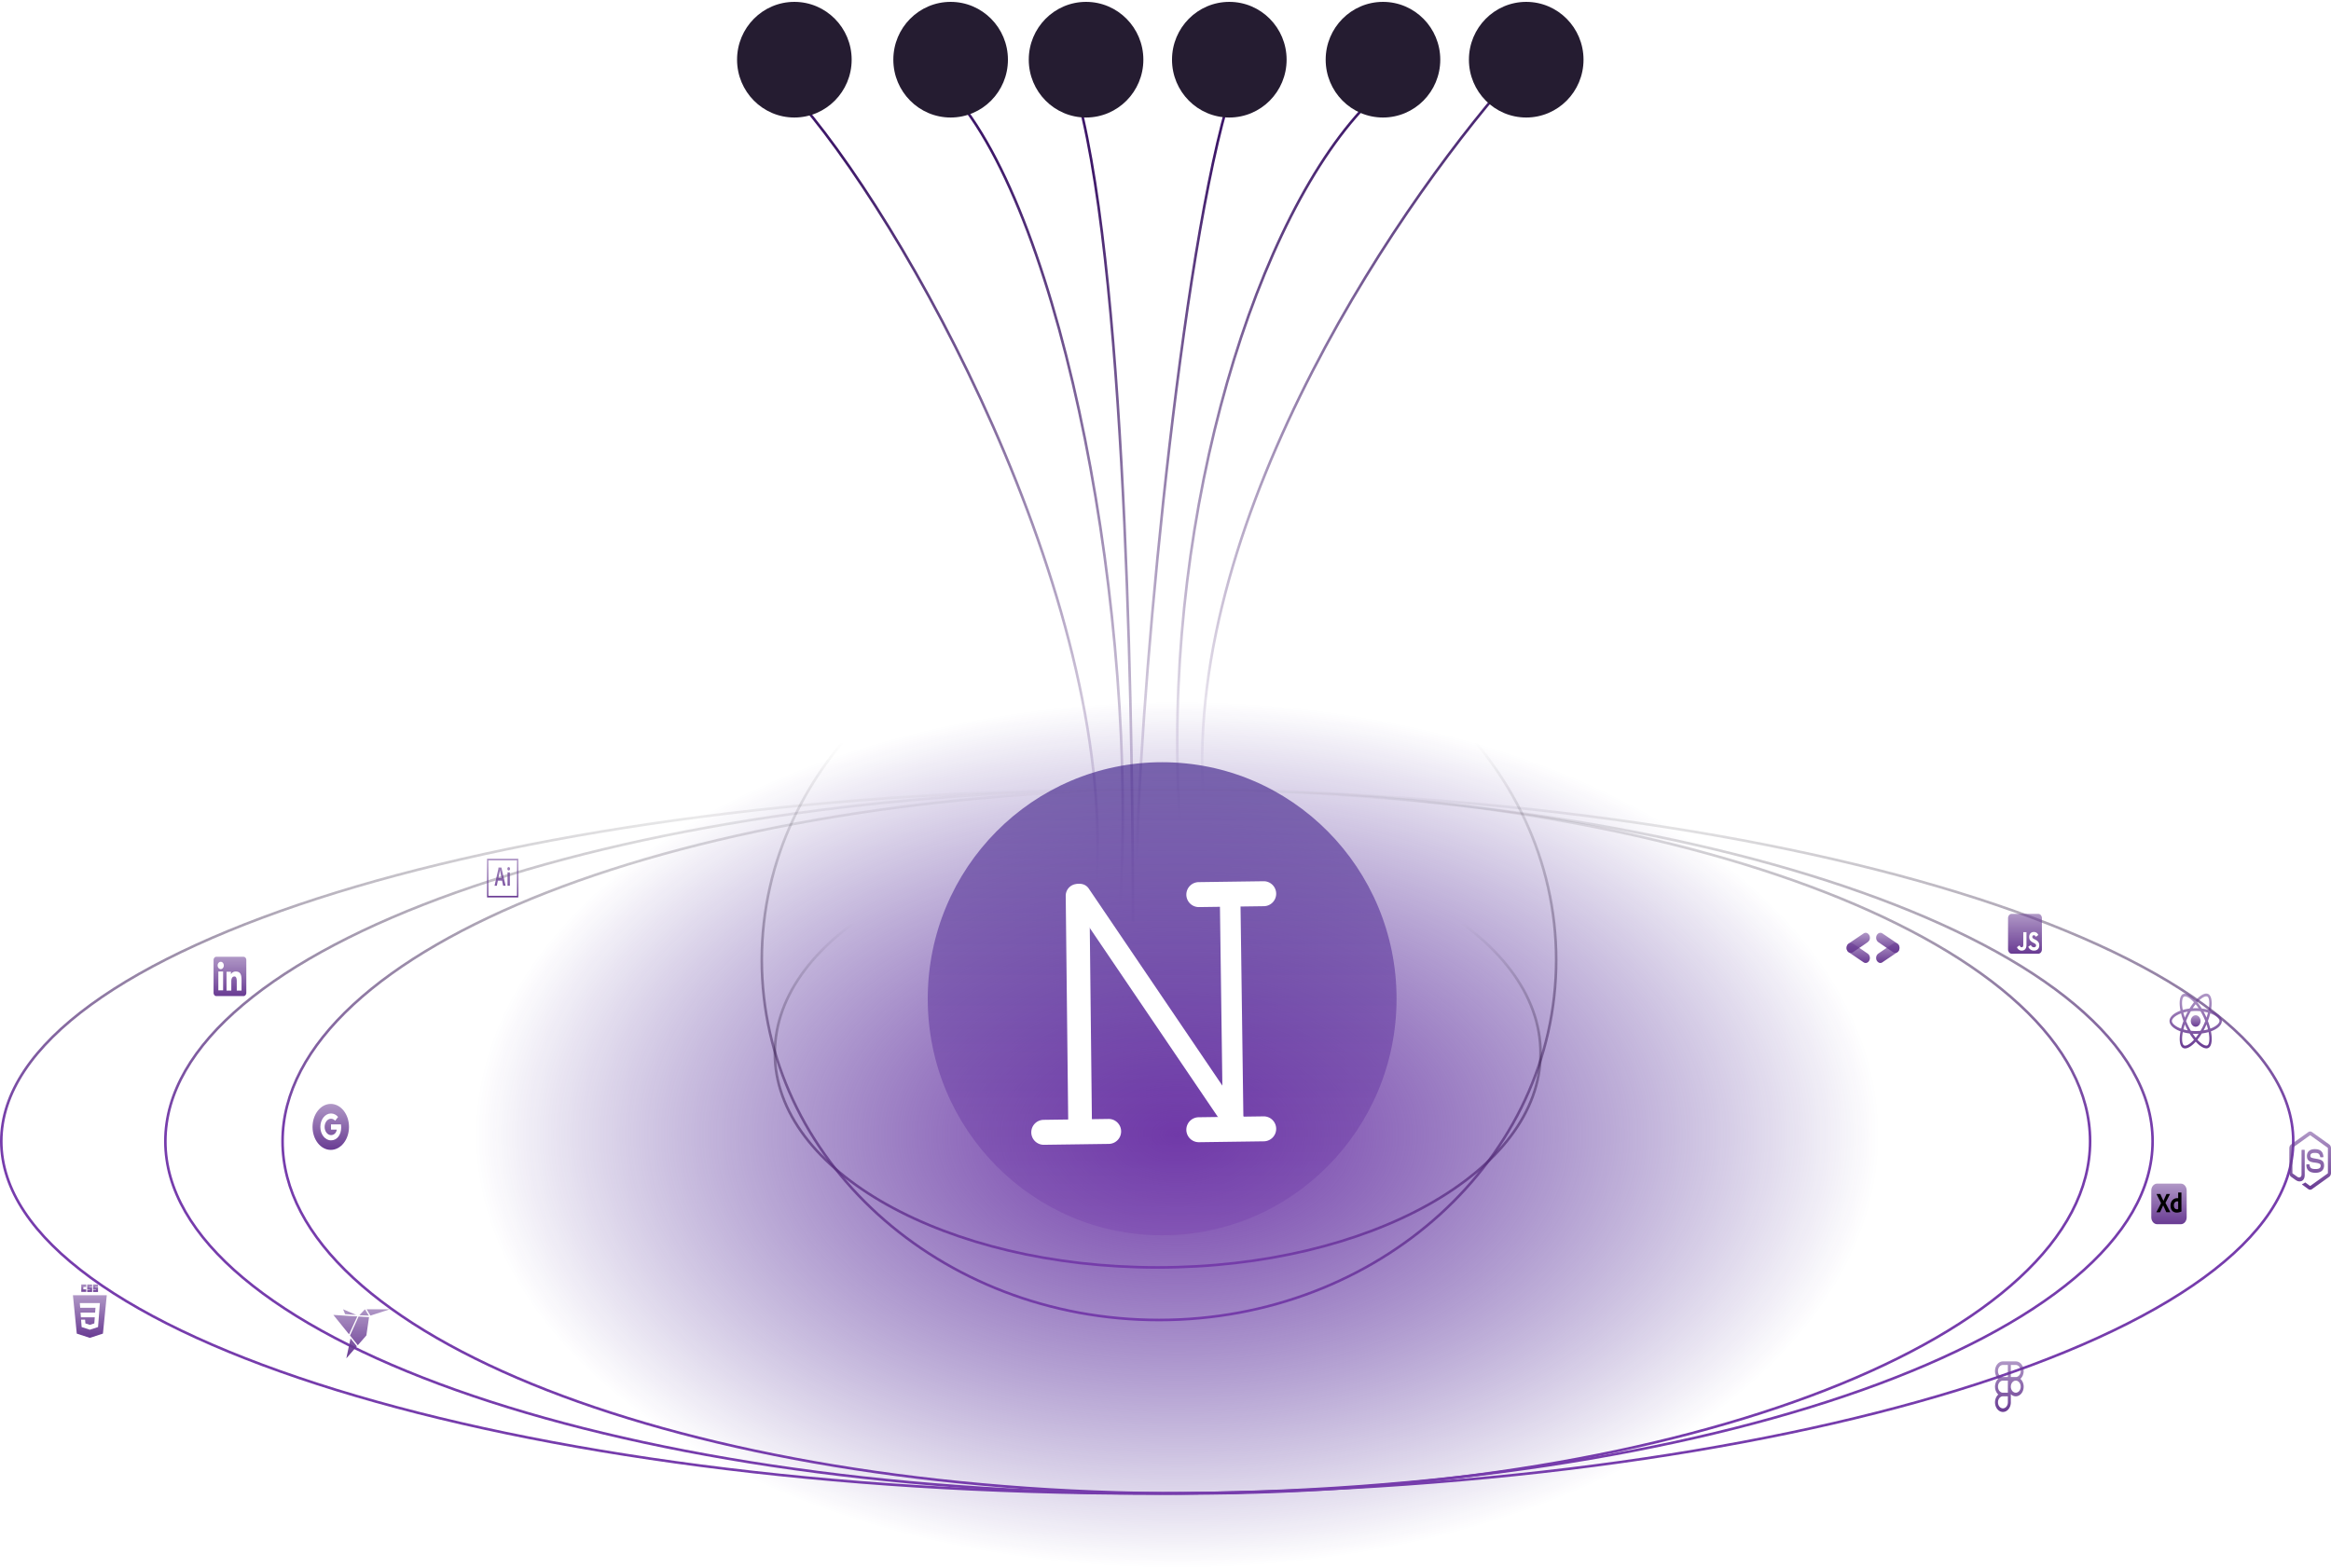 <svg width="902" height="607" fill="none" xmlns="http://www.w3.org/2000/svg"><path d="M588.568 25.646c-44.009 48.32-130.211 172.423-122.955 282.285" stroke="url(#paint0_linear_0_225)"/><path d="M526.587 42.94c-44.009 48.319-77.3 164.793-70.044 274.655" stroke="url(#paint1_linear_0_225)"/><path d="M474.684 41.414c-19.149 67.138-34.77 241.595-34.77 296.526" stroke="url(#paint2_linear_0_225)"/><path d="M305.874 35.31c44.008 48.32 125.675 195.819 118.419 305.681" stroke="url(#paint3_linear_0_225)"/><path d="M367.855 35.31c44.008 48.32 72.765 205.483 65.508 315.345" stroke="url(#paint4_linear_0_225)"/><path d="M417.238 38.362c19.404 73.579 21.164 258.195 21.164 318.397" stroke="url(#paint5_linear_0_225)"/><ellipse cx="455.535" cy="439.155" rx="273.12" ry="167.845" fill="url(#paint6_radial_0_225)"/><ellipse cx="307.385" cy="23.103" rx="22.172" ry="22.379" fill="#251C31"/><ellipse cx="420.261" cy="23.103" rx="22.172" ry="22.379" fill="#251C31"/><ellipse cx="475.692" cy="23.103" rx="22.172" ry="22.379" fill="#251C31"/><ellipse cx="535.153" cy="23.103" rx="22.172" ry="22.379" fill="#251C31"/><ellipse cx="590.583" cy="23.103" rx="22.172" ry="22.379" fill="#251C31"/><ellipse cx="367.855" cy="23.103" rx="22.172" ry="22.379" fill="#251C31"/><ellipse cx="449.704" cy="386.552" rx="90.704" ry="91.552" fill="url(#paint7_linear_0_225)"/><g filter="url(#filter0_d_0_225)" fill-rule="evenodd" clip-rule="evenodd" fill="#fff"><path d="M480.472 437.528a4.073 4.073 0 01-5.697-1.068l-60.266-88.908a4.16 4.16 0 011.077-5.747 4.073 4.073 0 015.697 1.068l60.267 88.909a4.16 4.16 0 01-1.078 5.746z"/><path d="M477.244 438.052a3.982 3.982 0 01-4.037-3.928l-1.21-89.561a3.983 3.983 0 117.967-.11l1.209 89.561a3.985 3.985 0 01-3.929 4.038z"/><path d="M489.062 440.726a4.83 4.83 0 10-.13-9.66l-25.102.346a4.83 4.83 0 00-4.765 4.896 4.829 4.829 0 004.895 4.763l25.102-.345zm0-91a4.83 4.83 0 10-.13-9.66l-25.102.346a4.83 4.83 0 00-4.765 4.896 4.829 4.829 0 004.895 4.763l25.102-.345zm-60 92a4.83 4.83 0 10-.13-9.66l-25.102.346a4.83 4.83 0 00-4.765 4.896 4.829 4.829 0 004.895 4.763l25.102-.345z"/><path d="M418.026 440.819a4.588 4.588 0 004.535-4.637l-1-90.537a4.586 4.586 0 00-4.636-4.534 4.587 4.587 0 00-4.535 4.637l1 90.537a4.585 4.585 0 004.636 4.534z"/></g><path d="M887.391 441.698c0 18.655-12.269 36.521-34.682 52.852-22.403 16.324-54.852 31.045-94.994 43.416-80.279 24.741-191.213 40.051-313.77 40.051-122.556 0-233.491-15.31-313.769-40.051-40.143-12.371-72.592-27.092-94.994-43.416C12.768 478.219.5 460.353.5 441.698c0-18.654 12.268-36.521 34.682-52.852 22.402-16.323 54.851-31.044 94.994-43.416 80.278-24.741 191.213-40.051 313.769-40.051 122.557 0 233.491 15.31 313.77 40.051 40.142 12.372 72.591 27.093 94.994 43.416 22.413 16.331 34.682 34.198 34.682 52.852z" stroke="url(#paint8_linear_0_225)"/><path d="M832.968 441.698c0 18.686-10.654 36.555-30.076 52.874-19.419 16.316-47.548 31.032-82.352 43.401-69.602 24.735-165.79 40.044-272.06 40.044-106.269 0-202.457-15.309-272.06-40.044-34.803-12.369-62.932-27.085-82.351-43.401-19.422-16.319-30.076-34.188-30.076-52.874 0-18.685 10.654-36.555 30.076-52.873 19.419-16.316 47.548-31.033 82.351-43.401 69.603-24.736 165.791-40.045 272.06-40.045 106.27 0 202.458 15.309 272.06 40.045 34.804 12.368 62.933 27.085 82.352 43.401 19.422 16.318 30.076 34.188 30.076 52.873z" stroke="url(#paint9_linear_0_225)"/><path d="M808.78 441.698c0 18.705-9.701 36.578-27.361 52.889-17.66 16.312-43.243 31.025-74.897 43.391-63.306 24.732-150.796 40.039-247.459 40.039-96.664 0-184.154-15.307-247.46-40.039-31.654-12.366-57.237-27.079-74.897-43.391-17.66-16.311-27.361-34.184-27.361-52.889 0-18.704 9.701-36.577 27.361-52.889 17.66-16.311 43.243-31.024 74.897-43.391 63.306-24.731 150.796-40.039 247.46-40.039 96.663 0 184.153 15.308 247.459 40.039 31.654 12.367 57.237 27.08 74.897 43.391 17.66 16.312 27.361 34.185 27.361 52.889z" stroke="url(#paint10_linear_0_225)"/><path d="M602.177 371.509c0 76.927-68.765 139.37-153.697 139.37-84.931 0-153.696-62.443-153.696-139.37 0-76.928 68.765-139.371 153.696-139.371 84.932 0 153.697 62.443 153.697 139.371z" stroke="url(#paint11_linear_0_225)"/><path d="M596.13 407.621c0 22.772-16.455 43.491-43.284 58.546-26.813 15.046-63.889 24.367-104.869 24.367-40.981 0-78.057-9.321-104.87-24.367-26.829-15.055-43.284-35.774-43.284-58.546 0-22.773 16.455-43.492 43.284-58.547 26.813-15.045 63.889-24.367 104.87-24.367 40.98 0 78.056 9.322 104.869 24.367 26.829 15.055 43.284 35.774 43.284 58.547z" stroke="url(#paint12_linear_0_225)"/><path d="M859.765 395.158c0-1.579-1.68-3.076-4.256-4.003.595-3.09.331-5.549-.833-6.337a1.603 1.603 0 00-.925-.271v1.083a.84.84 0 01.471.127c.561.379.805 1.821.615 3.677-.046.457-.12.938-.211 1.429a17.267 17.267 0 00-2.621-.53 23.085 23.085 0 00-1.717-2.429c1.346-1.472 2.609-2.278 3.468-2.278v-1.084c-1.136 0-2.621.953-4.124 2.604-1.502-1.641-2.989-2.584-4.124-2.584v1.082c.855 0 2.122.803 3.468 2.265a22.592 22.592 0 00-1.705 2.424c-.884.107-1.762.285-2.625.535a16.974 16.974 0 01-.215-1.409c-.194-1.857.045-3.299.603-3.682a.8.8 0 01.474-.128v-1.082c-.346 0-.66.087-.932.271-1.16.788-1.42 3.241-.822 6.322-2.567.933-4.239 2.424-4.239 3.998 0 1.579 1.68 3.076 4.256 4.003-.595 3.09-.331 5.549.834 6.336a1.6 1.6 0 00.928.272c1.135 0 2.621-.952 4.124-2.604 1.502 1.642 2.988 2.584 4.124 2.584a1.62 1.62 0 00.932-.272c1.16-.786 1.42-3.24.822-6.32 2.559-.928 4.23-2.425 4.23-3.999zm-5.374-3.241c-.161.65-.347 1.29-.557 1.919a27.796 27.796 0 00-1.135-2.303c.586.102 1.152.228 1.692.384zm-1.89 5.175a26.765 26.765 0 01-.995 1.856c-1.239.129-2.484.13-3.723.005a26.72 26.72 0 01-1.857-3.78 27.234 27.234 0 011.85-3.794 18.218 18.218 0 013.721-.006 27.178 27.178 0 011.858 3.78c-.262.66-.548 1.306-.854 1.939zm1.333-.632c.222.651.413 1.302.569 1.934-.54.156-1.11.287-1.7.388.41-.751.787-1.526 1.131-2.322zm-4.185 5.185a19.536 19.536 0 01-1.148-1.556c.371.02.751.035 1.135.035.388 0 .772-.01 1.148-.035a18.796 18.796 0 01-1.135 1.556zm-3.072-2.863a16.27 16.27 0 01-1.692-.383 24.54 24.54 0 01.557-1.919c.169.387.347.777.541 1.166.194.388.392.768.594 1.136zm3.051-10.11c.383.466.767.986 1.147 1.555-.371-.02-.751-.035-1.135-.035-.388 0-.772.01-1.147.035.371-.569.755-1.089 1.135-1.555zm-3.055 2.862c-.409.75-.787 1.523-1.13 2.317a23.254 23.254 0 01-.57-1.934c.54-.151 1.11-.282 1.7-.383zm-3.735 6.082c-1.462-.733-2.407-1.695-2.407-2.458 0-.763.945-1.73 2.407-2.458.354-.18.742-.341 1.143-.491.236.952.545 1.943.928 2.959a25.895 25.895 0 00-.915 2.944 11.261 11.261 0 01-1.156-.496zm2.221 6.943c-.562-.378-.805-1.822-.616-3.677.046-.457.12-.939.211-1.429a17.35 17.35 0 002.621.53c.526.854 1.1 1.665 1.717 2.429-1.346 1.472-2.609 2.279-3.468 2.279a.865.865 0 01-.465-.131v-.001zm9.791-3.702c.194 1.856-.046 3.299-.604 3.683a.807.807 0 01-.474.126c-.855 0-2.122-.802-3.468-2.265.615-.76 1.185-1.57 1.706-2.423a16.702 16.702 0 002.624-.534c.096.49.169.961.216 1.413zm1.588-3.241c-.354.18-.742.341-1.143.491a25.992 25.992 0 00-.928-2.959c.38-1.01.684-1.996.915-2.944.394.144.781.309 1.161.496 1.461.733 2.406 1.695 2.406 2.458-.004.763-.949 1.73-2.411 2.458z" fill="url(#paint13_linear_0_225)"/><path d="M849.636 397.378c.5 0 .98-.234 1.334-.65.354-.417.553-.982.553-1.571s-.199-1.153-.553-1.57c-.354-.416-.834-.65-1.334-.65-.5 0-.98.234-1.334.65a2.434 2.434 0 00-.553 1.57c0 .589.199 1.154.553 1.571.354.416.834.65 1.334.65z" fill="url(#paint14_linear_0_225)"/><path d="M788.728 353.698h-10.294c-.775 0-1.404.74-1.404 1.652v12.117c0 .913.629 1.653 1.404 1.653h10.294c.775 0 1.404-.74 1.404-1.653V355.35c0-.912-.629-1.652-1.404-1.652zm-4.568 12.028c0 1.5-.749 2.185-1.839 2.185-.986 0-1.556-.599-1.849-1.325l1.003-.712c.193.402.369.743.793.743.403 0 .661-.186.661-.912v-4.926h1.231v4.947zm2.913 2.185c-1.144 0-1.884-.64-2.243-1.48l1.003-.681c.263.506.608.881 1.213.881.509 0 .837-.3.837-.716 0-.496-.333-.671-.898-.964l-.307-.155c-.889-.444-1.477-1.005-1.477-2.186 0-1.088.705-1.914 1.802-1.914.783 0 1.345.32 1.748 1.16l-.959.723c-.21-.444-.438-.619-.792-.619-.36 0-.588.268-.588.619 0 .434.228.61.757.881l.307.155c1.047.527 1.635 1.067 1.635 2.279 0 1.301-.871 2.017-2.038 2.017z" fill="url(#paint15_linear_0_225)"/><path d="M893.934 460.465c-.242 0-.487-.081-.7-.233l-2.227-1.632c-.332-.233-.17-.313-.061-.358.443-.192.534-.233 1.006-.568.051-.036.116-.022.166.018l1.711 1.257a.177.177 0 00.206 0l6.666-4.768a.285.285 0 00.101-.224v-9.535a.284.284 0 00-.105-.228l-6.662-4.764a.177.177 0 00-.206 0l-6.658 4.768a.278.278 0 00-.105.228v9.531c0 .09.04.179.105.219l1.826 1.306c.992.613 1.598-.107 1.598-.836v-9.41c0-.134.087-.237.195-.237h.845c.105 0 .195.103.195.237v9.414c0 1.637-.722 2.577-1.974 2.577-.387 0-.69 0-1.534-.519l-1.747-1.248c-.433-.309-.7-.886-.7-1.507v-9.531c0-.617.267-1.199.7-1.508l6.659-4.767a1.218 1.218 0 011.4 0l6.666 4.772c.433.309.7.886.7 1.507v9.531c0 .617-.267 1.194-.7 1.507l-6.666 4.768a1.204 1.204 0 01-.7.233zm5.381-9.397c0-1.785-.975-2.259-3.021-2.594-2.071-.34-2.281-.514-2.281-1.114 0-.496.177-1.158 1.711-1.158 1.368 0 1.873.367 2.082 1.512.018.107.098.187.188.187h.866a.172.172 0 00.141-.076.285.285 0 00.05-.183c-.133-1.972-1.191-2.889-3.327-2.889-1.902 0-3.035.993-3.035 2.661 0 1.807 1.129 2.308 2.952 2.531 2.183.264 2.353.662 2.353 1.195 0 .921-.599 1.314-2.003 1.314-1.765 0-2.151-.55-2.281-1.636-.014-.117-.094-.202-.191-.202h-.863c-.108 0-.191.108-.191.237 0 1.391.61 3.051 3.53 3.051 2.107-.005 3.32-1.038 3.32-2.836z" fill="url(#paint16_linear_0_225)"/><path fill-rule="evenodd" clip-rule="evenodd" d="M775.05 526.896c-1.695 0-3.059 1.675-3.059 3.726 0 1.247.505 2.354 1.28 3.03-.4.353-.724.81-.946 1.337a4.33 4.33 0 00-.334 1.694c0 1.248.505 2.355 1.28 3.031-.4.352-.724.81-.946 1.336a4.334 4.334 0 00-.334 1.694c0 2.051 1.364 3.726 3.059 3.726s3.059-1.675 3.059-3.726v-3.149c.536.525 1.211.814 1.909.814 1.696 0 3.059-1.675 3.059-3.726a4.295 4.295 0 00-.334-1.694 3.683 3.683 0 00-.946-1.337c.4-.352.724-.81.946-1.336a4.317 4.317 0 00.334-1.694c0-2.051-1.363-3.726-3.059-3.726h-4.968zm-1.909 3.726c0-1.298.86-2.337 1.909-2.337h1.909v4.673h-1.909c-1.049 0-1.909-1.04-1.909-2.336zm6.877 2.336h-1.909v-4.674h1.909c1.05 0 1.91 1.04 1.91 2.338 0 1.296-.86 2.336-1.91 2.336zm-6.877 3.725c0-1.297.861-2.337 1.91-2.337h1.909v4.674h-1.91c-1.05 0-1.909-1.04-1.909-2.337zm4.968 0c0-1.297.861-2.337 1.91-2.337s1.909 1.039 1.909 2.337c0 1.297-.86 2.337-1.909 2.337s-1.909-1.039-1.909-2.337h-.001zm-4.968 6.061c0-1.296.861-2.335 1.91-2.335h1.909v2.335c0 1.298-.859 2.337-1.909 2.337-1.049 0-1.91-1.039-1.91-2.337z" fill="url(#paint17_linear_0_225)"/><path d="M843.883 458.091h-9.149c-1.256 0-2.274 1.199-2.274 2.677v10.366c0 1.478 1.018 2.677 2.274 2.677h9.149c1.256 0 2.274-1.199 2.274-2.677v-10.366c0-1.478-1.018-2.677-2.274-2.677z" fill="url(#paint18_linear_0_225)"/><path d="M839.661 462.226l-1.709 3.321 1.828 3.525a.128.128 0 01.009.082c-.003.011-.009.014-.018.015l-.01-.001h-.013c-.007 0-.014 0-.023.002h-1.344c-.071-.003-.122-.015-.154-.076l-.367-.838c-.11-.249-.223-.496-.339-.741l-.052-.108a69.691 69.691 0 01-.409-.876h-.009c-.123.29-.25.579-.381.865l-.391.86c-.128.285-.26.568-.395.849-.021.057-.057.069-.107.071h-1.28l-.006.001-.018.002c-.01 0-.016-.002-.017-.02a.125.125 0 01.013-.076l1.774-3.428-1.728-3.44c-.018-.028-.021-.052-.009-.07a.072.072 0 01.025-.021.052.052 0 01.03-.006h1.296a.167.167 0 01.082.016.19.19 0 01.056.06c.11.288.232.577.367.865.134.287.27.571.409.855.137.278.264.563.381.854h.01c.12-.291.244-.579.372-.865.125-.281.254-.565.385-.849.131-.281.258-.564.382-.849a.179.179 0 01.037-.071.117.117 0 01.073-.016h1.204a.047.047 0 01.033.003c.01.005.019.015.025.026a.074.074 0 01.007.039.083.083 0 01-.014.035l-.005.005zm2.7 7.084h-.063a2.495 2.495 0 01-1.227-.302 2.11 2.11 0 01-.859-.914c-.203-.397-.307-.891-.312-1.483l-.001-.048a3.234 3.234 0 01.313-1.417 2.53 2.53 0 01.878-1.018l.032-.02c.398-.259.879-.389 1.442-.389h.025l.028.001.031.002.036.002.059.005.066.006.049.005v-2.13c0-.051.019-.076.055-.076h1.158a.055.055 0 01.022.002.052.052 0 01.019.014c.006.007.01.014.012.023a.074.074 0 01.002.026v6.392c0 .107.004.223.011.347l.017.28.009.162a.136.136 0 01-.013.064.108.108 0 01-.042.045c-.299.146-.61.255-.928.324a4.27 4.27 0 01-.819.097zm.497-1.341v-2.952a.8.8 0 00-.151-.033 1.711 1.711 0 00-.189-.011 1.255 1.255 0 00-.643.173 1.342 1.342 0 00-.482.498c-.122.209-.184.481-.189.818v.036c-.004.236.028.471.097.692.055.179.143.342.257.476a.965.965 0 00.386.271c.153.058.312.087.473.086.086 0 .165-.003.239-.011a.8.8 0 00.174-.034l.028-.009z" fill="#000"/><path d="M729.284 367.383c1.077-.728 2.151-1.462 3.232-2.182 1.025-.685 2.232-.054 2.465 1.278.134.77-.158 1.602-.748 2.007a602.449 602.449 0 01-5.825 3.954c-.604.403-1.225.329-1.775-.165-.558-.502-.734-1.194-.603-1.999.149-.613.492-1.023.958-1.33.772-.507 1.531-1.04 2.296-1.563" fill="url(#paint19_linear_0_225)"/><path d="M730.074 366.854c-1.074-.733-2.151-1.461-3.221-2.203-1.017-.703-1.156-2.249-.293-3.152.5-.522 1.258-.64 1.851-.241a590.677 590.677 0 015.822 3.961c.598.413.854 1.084.766 1.891-.09.82-.511 1.346-1.169 1.615-.526.154-.999.01-1.458-.312-.759-.533-1.531-1.04-2.298-1.559" fill="url(#paint20_linear_0_225)"/><path d="M720.283 366.335c-.69.461-1.379.921-2.068 1.384-.403.27-.801.55-1.206.816-.816.536-1.785.222-2.248-.722-.441-.901-.188-2.069.598-2.609 1.921-1.32 3.847-2.63 5.78-3.926.593-.397 1.208-.347 1.756.128.579.501.768 1.207.639 2.034-.081.2-.129.435-.25.592a3.359 3.359 0 01-.668.683c-.768.558-1.554 1.083-2.333 1.62" fill="url(#paint21_linear_0_225)"/><path d="M719.492 366.852l2.052 1.416c.401.275.806.542 1.204.821.802.564 1.056 1.709.592 2.653-.442.9-1.428 1.226-2.218.695a612.199 612.199 0 01-5.779-3.93c-.588-.405-.859-1.057-.784-1.854.08-.84.504-1.386 1.178-1.667.187-.018.384-.086.56-.042.287.072.579.176.836.339.795.505 1.574 1.043 2.359 1.569" fill="url(#paint22_linear_0_225)"/><path fill-rule="evenodd" clip-rule="evenodd" d="M127.993 427.248c-3.896 0-7.054 3.984-7.054 8.897 0 4.914 3.158 8.898 7.054 8.898 3.896 0 7.055-3.984 7.055-8.898 0-4.913-3.159-8.897-7.055-8.897zm.083 14.101c-2.274 0-4.116-2.328-4.116-5.204 0-2.875 1.842-5.203 4.116-5.203 1.111 0 2.04.517 2.752 1.356l-1.16 1.467v-.003c-.432-.521-.98-.788-1.592-.788-1.358 0-2.462 1.451-2.462 3.168s1.104 3.172 2.462 3.172c1.232 0 2.07-.892 2.243-2.115h-2.243v-2.029h3.871c.052.348.079.711.079 1.093 0 2.973-1.574 5.086-3.95 5.086z" fill="url(#paint23_linear_0_225)"/><path d="M31.456 497.113h1.904v.954h-1.108v.954h1.108v.953h-1.904v-2.861zm2.284 0h1.905v.83h-1.108v.165h1.108v1.908H33.74v-.871h1.108v-.166H33.74v-1.866zm2.286 0h1.904v.83h-1.108v.165h1.108v1.908h-1.904v-.871h1.108v-.166h-1.108v-1.866z" fill="url(#paint24_linear_0_225)"/><path fill-rule="evenodd" clip-rule="evenodd" d="M34.763 517.796l-5.054-1.651-1.49-14.86h13.102l-1.49 14.858-5.068 1.653zm-3.598-9.784l.139 1.822h5.37l-.18 2.363-1.728.55h-.002l-1.725-.548-.11-1.453h-1.556l.217 2.861 3.173 1.036 3.179-1.036.387-5.106.038-.489.28-3.69h-7.761l.141 1.823h5.922l-.141 1.867h-5.643z" fill="url(#paint25_linear_0_225)"/><path d="M188.968 332.986h11.085v13.708h-11.085v-13.708zm-.505 14.349h12.093v-14.99h-12.093v14.99zm7.921-9.648c0-.051.015-.076.061-.076h.791c.04 0 .06.019.06.076v5.055c0 .051-.01.077-.06.077h-.781c-.05 0-.065-.032-.065-.084v-5.048h-.006zm-.055-1.454c0-.173.054-.339.15-.462a.468.468 0 01.364-.191c.136 0 .267.069.363.191a.75.75 0 01.151.462.76.76 0 01-.03.261.664.664 0 01-.113.22.488.488 0 01-.176.14.385.385 0 01-.205.033.388.388 0 01-.2-.039.472.472 0 01-.169-.141.645.645 0 01-.108-.218.757.757 0 01-.026-.256h-.001zm-2.268 3.562c-.141-.713-.475-2.261-.599-3.01h-.01c-.106.749-.373 2.018-.585 3.01h1.194zm-1.401 1.038l-.398 1.922c-.01.051-.025.064-.075.064h-.74c-.051 0-.061-.019-.051-.096l1.431-6.369c.035-.174.052-.353.051-.532 0-.045.015-.064.04-.064h1.058c.036 0 .051.013.061.064l1.602 6.912c.01.051 0 .084-.04.084h-.837c-.04 0-.065-.013-.075-.055l-.414-1.929h-1.612l-.001-.001z" fill="url(#paint26_linear_0_225)"/><path fill-rule="evenodd" clip-rule="evenodd" d="M82.641 371.577c0-.337.112-.66.31-.898a.976.976 0 01.75-.372h10.553a.894.894 0 01.405.096c.13.063.246.157.344.275.099.118.177.258.23.412.053.154.08.32.08.487v12.661c0 .167-.026.333-.08.487a1.327 1.327 0 01-.23.413 1.07 1.07 0 01-.343.275.908.908 0 01-.406.097H83.7a.907.907 0 01-.405-.097 1.07 1.07 0 01-.344-.275 1.318 1.318 0 01-.23-.413 1.489 1.489 0 01-.08-.486v-12.662zm5.016 4.526h1.716v1.034c.248-.594.882-1.129 1.834-1.129 1.825 0 2.258 1.184 2.258 3.356v4.023h-1.848v-3.529c0-1.237-.247-1.935-.876-1.935-.873 0-1.236.753-1.236 1.935v3.529h-1.848v-7.284zm-3.168 7.189h1.848v-7.284H84.49v7.284zm2.112-9.66c.004.19-.024.378-.082.555a1.469 1.469 0 01-.256.473c-.11.136-.243.244-.389.317a1.016 1.016 0 01-.46.112c-.159 0-.316-.038-.461-.112a1.193 1.193 0 01-.389-.317 1.467 1.467 0 01-.256-.473 1.682 1.682 0 01-.083-.555 1.57 1.57 0 01.358-.988c.222-.26.52-.406.83-.406.311 0 .61.146.831.406.222.261.35.615.358.988z" fill="url(#paint27_linear_0_225)"/><path d="M141.854 506.73l1.49 2.438 7.541-2.438m-16.866 18.981l4.08-4.652-2.455-3.073m5.592-11.256l-2.18 2.291 3.667.159m-9.961-2.449l.781 1.872 4.317.313m-2.789 7.52l3.189-6.935-9.259-.586m6.441 7.96l3.012 3.773 3.322-3.797 1.03-7.074-4.047-.242-3.317 7.34z" fill="url(#paint28_linear_0_225)"/><defs><linearGradient id="paint0_linear_0_225" x1="526.875" y1="25.646" x2="526.875" y2="307.931" gradientUnits="userSpaceOnUse"><stop stop-color="#3D1768"/><stop offset="1" stop-color="#3D1768" stop-opacity="0"/></linearGradient><linearGradient id="paint1_linear_0_225" x1="491.067" y1="42.94" x2="491.067" y2="317.595" gradientUnits="userSpaceOnUse"><stop stop-color="#3D1768"/><stop offset="1" stop-color="#3D1768" stop-opacity="0"/></linearGradient><linearGradient id="paint2_linear_0_225" x1="449.236" y1="58.707" x2="449.236" y2="334.379" gradientUnits="userSpaceOnUse"><stop stop-color="#3D1768"/><stop offset="1" stop-color="#3D1768" stop-opacity="0"/></linearGradient><linearGradient id="paint3_linear_0_225" x1="370.125" y1="60.741" x2="370.125" y2="340.991" gradientUnits="userSpaceOnUse"><stop stop-color="#3D1768"/><stop offset="1" stop-color="#3D1768" stop-opacity="0"/></linearGradient><linearGradient id="paint4_linear_0_225" x1="404.562" y1="58.707" x2="404.562" y2="350.655" gradientUnits="userSpaceOnUse"><stop stop-color="#3D1768"/><stop offset="1" stop-color="#3D1768" stop-opacity="0"/></linearGradient><linearGradient id="paint5_linear_0_225" x1="440.418" y1="64.81" x2="440.418" y2="366.931" gradientUnits="userSpaceOnUse"><stop stop-color="#3D1768"/><stop offset="1" stop-color="#3D1768" stop-opacity="0"/></linearGradient><linearGradient id="paint7_linear_0_225" x1="449.704" y1="295" x2="449.704" y2="478.103" gradientUnits="userSpaceOnUse"><stop stop-color="#301080" stop-opacity=".6"/><stop offset="1" stop-color="#7840AD" stop-opacity=".36"/></linearGradient><linearGradient id="paint8_linear_0_225" x1="443.945" y1="304.879" x2="443.945" y2="578.517" gradientUnits="userSpaceOnUse"><stop stop-opacity="0"/><stop offset=".479" stop-color="#763CAC"/></linearGradient><linearGradient id="paint9_linear_0_225" x1="448.48" y1="304.879" x2="448.48" y2="578.517" gradientUnits="userSpaceOnUse"><stop stop-opacity="0"/><stop offset=".479" stop-color="#763CAC"/></linearGradient><linearGradient id="paint10_linear_0_225" x1="459.063" y1="304.879" x2="459.063" y2="578.517" gradientUnits="userSpaceOnUse"><stop stop-opacity="0"/><stop offset=".479" stop-color="#763CAC"/></linearGradient><linearGradient id="paint11_linear_0_225" x1="448.48" y1="231.638" x2="448.48" y2="511.379" gradientUnits="userSpaceOnUse"><stop offset=".198" stop-opacity="0"/><stop offset="1" stop-color="#763CAC"/></linearGradient><linearGradient id="paint12_linear_0_225" x1="447.977" y1="324.207" x2="447.977" y2="491.034" gradientUnits="userSpaceOnUse"><stop offset=".198" stop-opacity="0"/><stop offset="1" stop-color="#763CAC"/></linearGradient><linearGradient id="paint13_linear_0_225" x1="849.64" y1="384.542" x2="849.64" y2="405.769" gradientUnits="userSpaceOnUse"><stop stop-color="#693B93" stop-opacity=".53"/><stop offset="1" stop-color="#693B93"/></linearGradient><linearGradient id="paint14_linear_0_225" x1="849.636" y1="392.937" x2="849.636" y2="397.378" gradientUnits="userSpaceOnUse"><stop stop-color="#693B93" stop-opacity=".53"/><stop offset="1" stop-color="#693B93"/></linearGradient><linearGradient id="paint15_linear_0_225" x1="783.581" y1="353.698" x2="783.581" y2="369.12" gradientUnits="userSpaceOnUse"><stop stop-color="#693B93" stop-opacity=".53"/><stop offset="1" stop-color="#693B93"/></linearGradient><linearGradient id="paint16_linear_0_225" x1="893.937" y1="437.925" x2="893.937" y2="460.465" gradientUnits="userSpaceOnUse"><stop stop-color="#693B93" stop-opacity=".53"/><stop offset="1" stop-color="#693B93"/></linearGradient><linearGradient id="paint17_linear_0_225" x1="777.534" y1="526.896" x2="777.534" y2="546.47" gradientUnits="userSpaceOnUse"><stop stop-color="#693B93" stop-opacity=".53"/><stop offset="1" stop-color="#693B93"/></linearGradient><linearGradient id="paint18_linear_0_225" x1="839.309" y1="458.091" x2="839.309" y2="473.811" gradientUnits="userSpaceOnUse"><stop stop-color="#693B93" stop-opacity=".53"/><stop offset="1" stop-color="#693B93"/></linearGradient><linearGradient id="paint19_linear_0_225" x1="730.501" y1="364.922" x2="730.501" y2="372.7" gradientUnits="userSpaceOnUse"><stop stop-color="#693B93" stop-opacity=".53"/><stop offset="1" stop-color="#693B93"/></linearGradient><linearGradient id="paint20_linear_0_225" x1="730.504" y1="361.02" x2="730.504" y2="368.787" gradientUnits="userSpaceOnUse"><stop stop-color="#693B93" stop-opacity=".53"/><stop offset="1" stop-color="#693B93"/></linearGradient><linearGradient id="paint21_linear_0_225" x1="719.059" y1="361.011" x2="719.059" y2="368.796" gradientUnits="userSpaceOnUse"><stop stop-color="#693B93" stop-opacity=".53"/><stop offset="1" stop-color="#693B93"/></linearGradient><linearGradient id="paint22_linear_0_225" x1="719.059" y1="364.929" x2="719.059" y2="372.693" gradientUnits="userSpaceOnUse"><stop stop-color="#693B93" stop-opacity=".53"/><stop offset="1" stop-color="#693B93"/></linearGradient><linearGradient id="paint23_linear_0_225" x1="127.993" y1="427.248" x2="127.993" y2="445.043" gradientUnits="userSpaceOnUse"><stop stop-color="#693B93" stop-opacity=".53"/><stop offset="1" stop-color="#693B93"/></linearGradient><linearGradient id="paint24_linear_0_225" x1="34.693" y1="497.113" x2="34.693" y2="500.016" gradientUnits="userSpaceOnUse"><stop stop-color="#693B93" stop-opacity=".53"/><stop offset="1" stop-color="#693B93"/></linearGradient><linearGradient id="paint25_linear_0_225" x1="34.77" y1="501.285" x2="34.77" y2="517.796" gradientUnits="userSpaceOnUse"><stop stop-color="#693B93" stop-opacity=".53"/><stop offset="1" stop-color="#693B93"/></linearGradient><linearGradient id="paint26_linear_0_225" x1="194.51" y1="332.345" x2="194.51" y2="347.335" gradientUnits="userSpaceOnUse"><stop stop-color="#693B93" stop-opacity=".53"/><stop offset="1" stop-color="#693B93"/></linearGradient><linearGradient id="paint27_linear_0_225" x1="88.978" y1="370.307" x2="88.978" y2="385.51" gradientUnits="userSpaceOnUse"><stop stop-color="#693B93" stop-opacity=".53"/><stop offset="1" stop-color="#693B93"/></linearGradient><linearGradient id="paint28_linear_0_225" x1="139.943" y1="506.73" x2="139.943" y2="525.711" gradientUnits="userSpaceOnUse"><stop stop-color="#693B93" stop-opacity=".53"/><stop offset="1" stop-color="#693B93"/></linearGradient><radialGradient id="paint6_radial_0_225" cx="0" cy="0" r="1" gradientUnits="userSpaceOnUse" gradientTransform="matrix(0 167.845 -273.12 0 455.535 439.155)"><stop stop-color="#763CAC"/><stop offset="1" stop-color="#320F85" stop-opacity="0"/></radialGradient><filter id="filter0_d_0_225" x="385.065" y="327.066" width="122.763" height="130.006" filterUnits="userSpaceOnUse" color-interpolation-filters="sRGB"><feFlood flood-opacity="0" result="BackgroundImageFix"/><feColorMatrix in="SourceAlpha" values="0 0 0 0 0 0 0 0 0 0 0 0 0 0 0 0 0 0 127 0" result="hardAlpha"/><feOffset dy="1"/><feGaussianBlur stdDeviation="7"/><feComposite in2="hardAlpha" operator="out"/><feColorMatrix values="0 0 0 0 1 0 0 0 0 1 0 0 0 0 1 0 0 0 0.55 0"/><feBlend in2="BackgroundImageFix" result="effect1_dropShadow_0_225"/><feBlend in="SourceGraphic" in2="effect1_dropShadow_0_225" result="shape"/></filter></defs></svg>